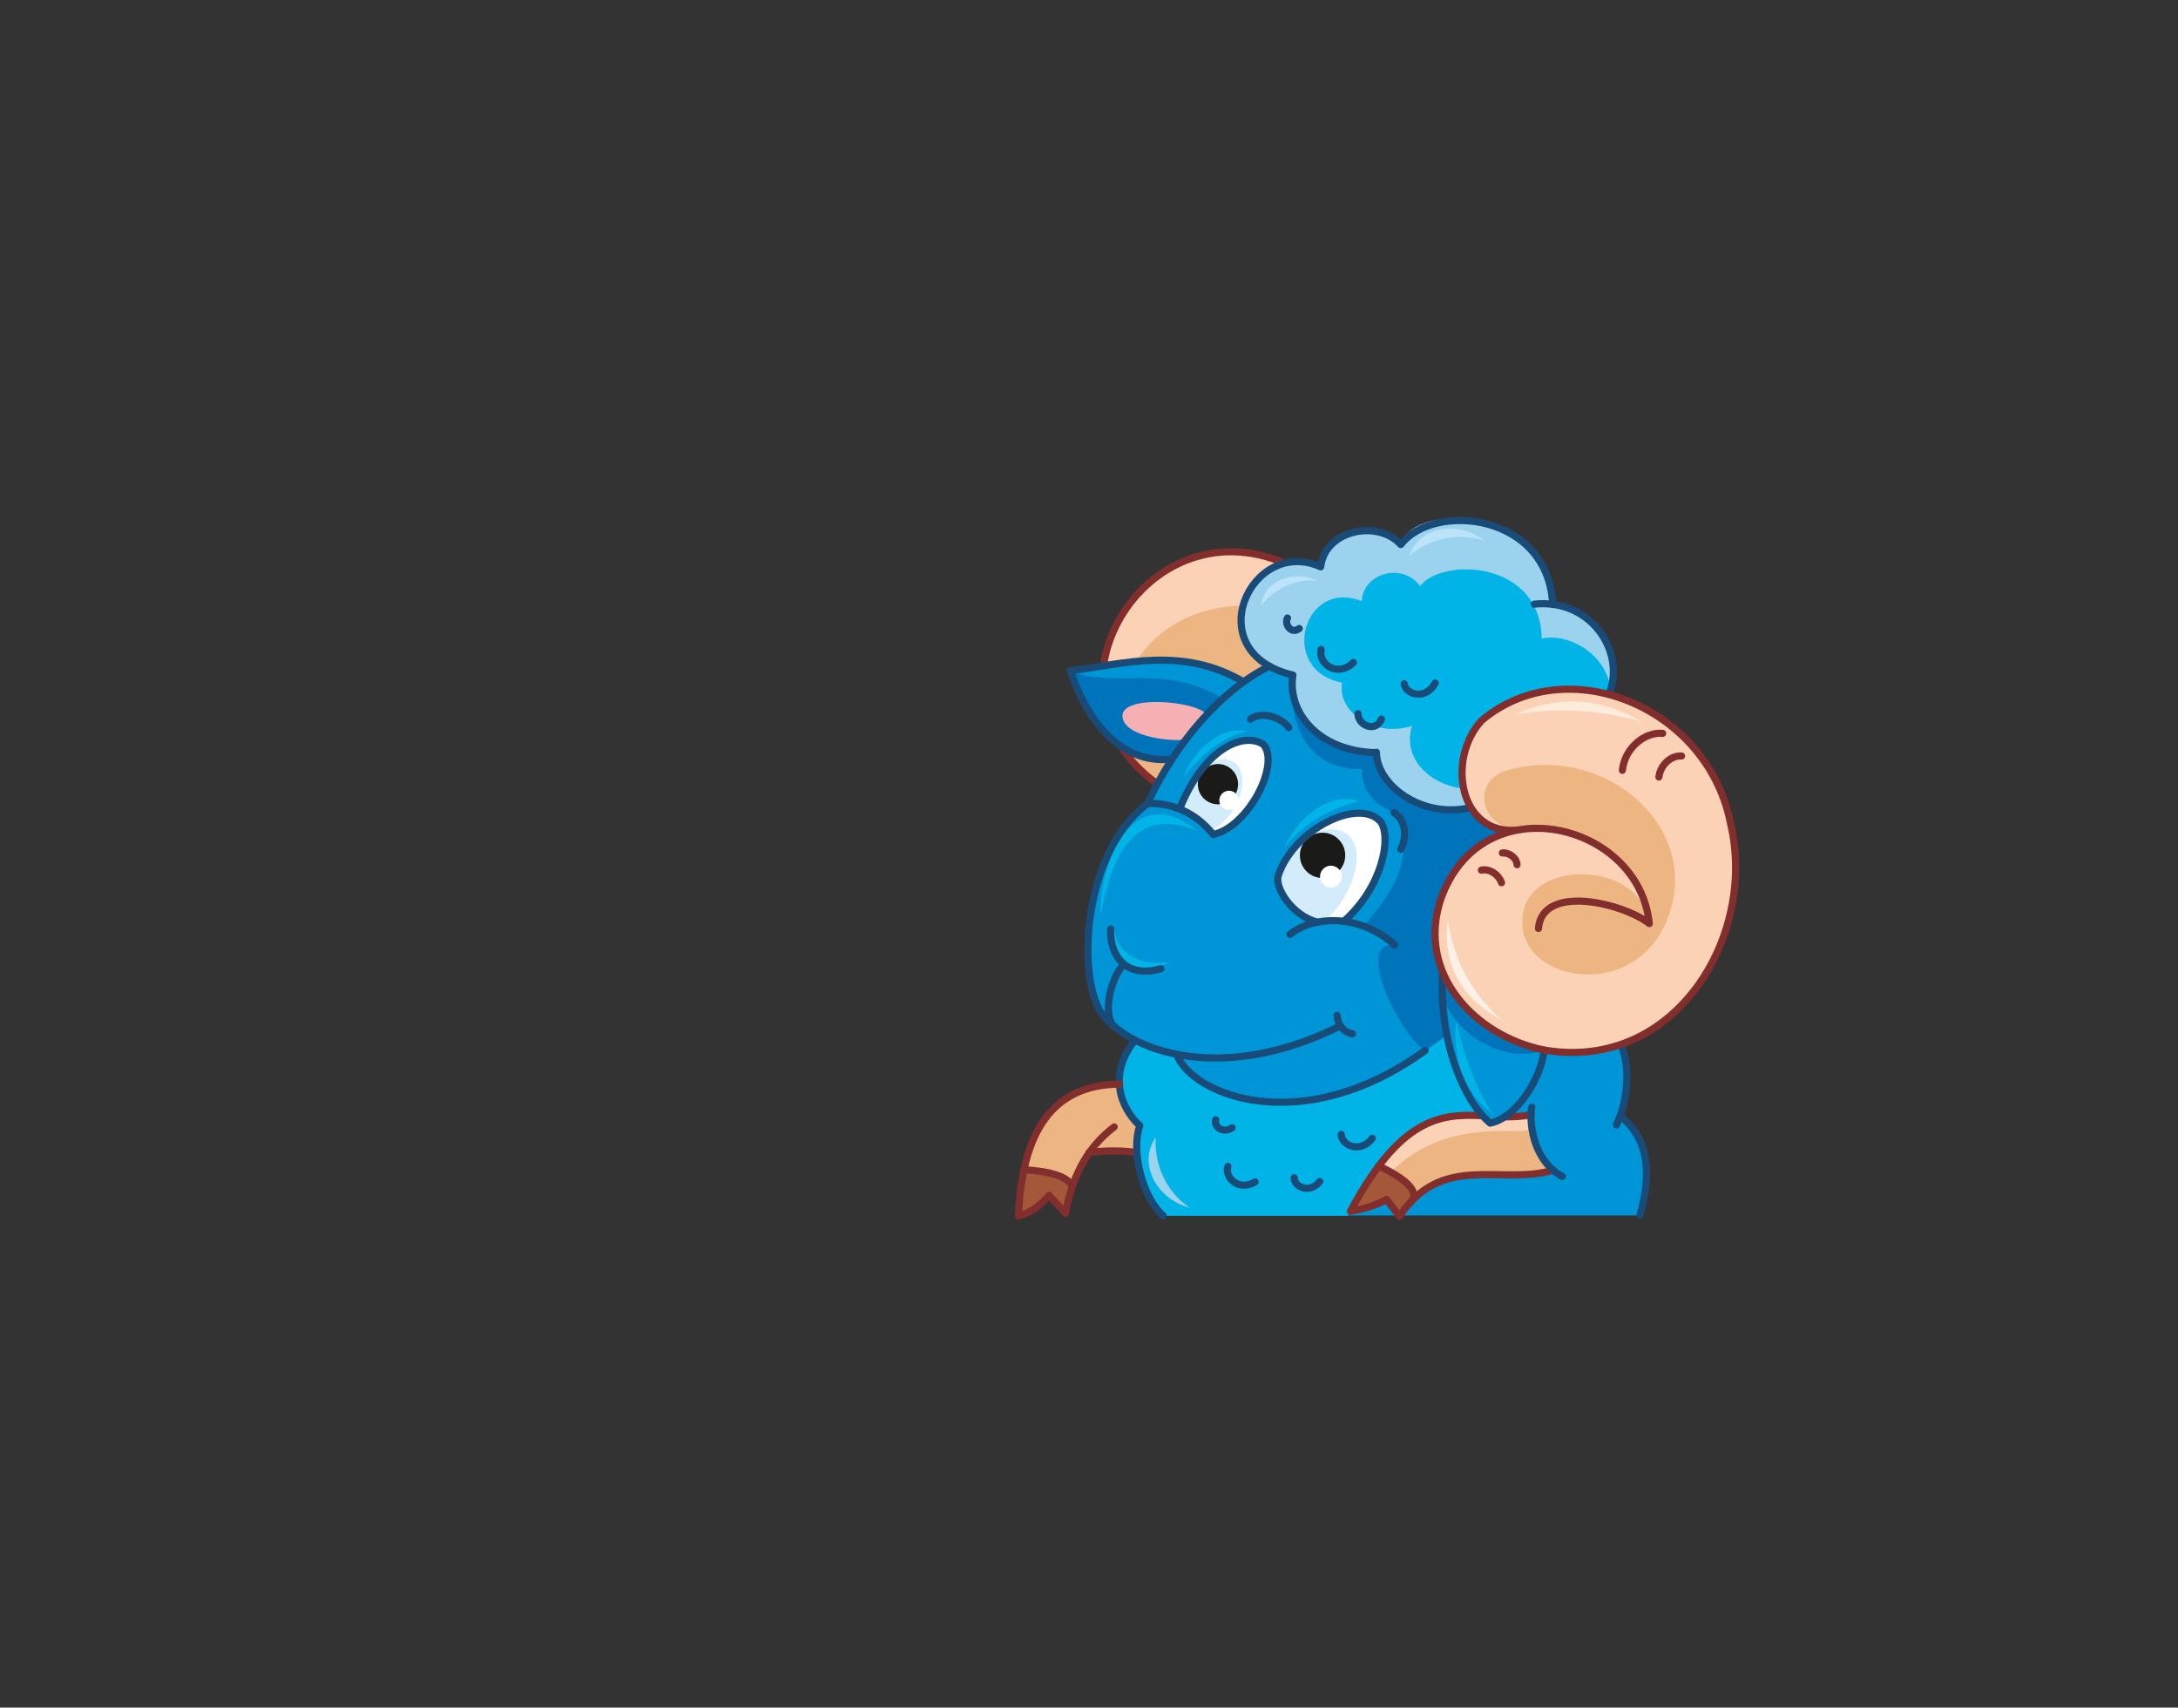 <?xml version="1.0" encoding="utf-8"?>
<!-- Generator: Adobe Illustrator 21.1.0, SVG Export Plug-In . SVG Version: 6.00 Build 0)  -->
<svg version="1.1" id="Layer_1" xmlns="http://www.w3.org/2000/svg" xmlns:xlink="http://www.w3.org/1999/xlink" x="0px" y="0px"
	 viewBox="0 0 519 407" style="enable-background:new 0 0 519 407;" xml:space="preserve">
<rect x="0" y="0" width="519" height="407" fill="#333333" stroke="none"/>
<style type="text/css">
	.st0{fill-rule:evenodd;clip-rule:evenodd;fill:#EDB581;}
	.st1{fill-rule:evenodd;clip-rule:evenodd;fill:#00B4E8;}
	.st2{fill-rule:evenodd;clip-rule:evenodd;fill:#0095D6;}
	.st3{fill-rule:evenodd;clip-rule:evenodd;fill:#FBD2B6;}
	.st4{fill-rule:evenodd;clip-rule:evenodd;fill:#0074BA;}
	.st5{fill:none;stroke:#822E2D;stroke-width:1.702;stroke-linecap:round;stroke-linejoin:round;stroke-miterlimit:22.926;}
	.st6{fill-rule:evenodd;clip-rule:evenodd;fill:#9BD3EE;}
	.st7{fill-rule:evenodd;clip-rule:evenodd;fill:#F5B0B4;}
	.st8{fill-rule:evenodd;clip-rule:evenodd;fill:#FFFFFF;}
	.st9{fill-rule:evenodd;clip-rule:evenodd;fill:#D3ECFB;}
	.st10{fill-rule:evenodd;clip-rule:evenodd;fill:#1A1A18;}
	.st11{fill:none;stroke:#194B79;stroke-width:1.702;stroke-linecap:round;stroke-linejoin:round;stroke-miterlimit:22.926;}
	.st12{fill-rule:evenodd;clip-rule:evenodd;fill:#A35939;}
	.st13{fill-rule:evenodd;clip-rule:evenodd;fill:#FDEBDB;}
	.st14{fill-rule:evenodd;clip-rule:evenodd;fill:#FDF1E7;}
	.st15{fill-rule:evenodd;clip-rule:evenodd;fill:#BBE3F9;}
</style>
<path class="st0" d="M266.8,258.4c-13,0.1-20.1,7.5-22.8,20.5l9,1.8l2.5,2.1l4-7.9h11.3l1.3-5.9L266.8,258.4z"/>
<path class="st1" d="M270.5,247.9l88.7-20.1l27.2,21.2c2.6,11.5,0.1,18.8-4.7,24.2l-16.8-7.5c-17.4,0.2-32.3-1.5-43.8,24.1h-43.8
	c-4-3.8-7.9-13.7-5.6-21.5C267.4,264.6,264.2,255.9,270.5,247.9z"/>
<path class="st2" d="M359.2,227.8l27.2,21.2c2.6,11.5,0.8,13.1-0.3,17c6.6,4.9,8,11.6,5.2,22.3l-0.5,1.4H321l2-4l6.4-1.8l5.2,4.5
	c8.2-11.7,23.7-6.4,35.5-9.5c-3.7-2.8-5.5-7.2-5.2-13.2l-6.3,0.5l-10.5-8.6C355.9,249.8,342.1,241.5,359.2,227.8z"/>
<path class="st3" d="M275.7,186.8l32.4-26l-2.1-26.7C273,120.1,245.6,164.9,275.7,186.8z"/>
<path class="st3" d="M370.1,278.9c-3.5-3.1-5.2-7.5-5.2-13.2c-13.8,2.8-26.1-8.7-43.1,23c3.1-0.5,6-1.4,8.6-2.8l3.1,4
	C343.6,274.7,357.9,282.6,370.1,278.9z"/>
<path class="st0" d="M370.1,278.9c-3.5-3.1-5.1-4.5-5.1-10.2c-0.6,3.4-25.8-6-39.9,19.3c3.1-0.5,2.7-0.7,5.3-2.1l3.1,4
	C343.6,274.7,357.9,282.6,370.1,278.9z"/>
<path class="st2" d="M343.8,233.5c5.1,9.2,16,15.7,25.1,17c-1.8,3-1.3,9.4-13.8,17.3C347.9,260.4,341.4,245.2,343.8,233.5z"/>
<path class="st0" d="M275.7,186.8l38.5-14.8l-2-25.1C274.7,134.6,254.9,169.4,275.7,186.8z"/>
<path class="st2" d="M280.2,251.2c7.3,11.5,33.8,21.5,64.6-4.6l-1-14.8c-6.9-16.5,4.8-32.6,18.3-34.1c-4.9,0.9-8.7-0.7-11.3-4.8
	l-33.3-42.2l-15.1,8c-11.5,5.6-22.6,18.6-29.1,32.8c-16.4,12.3-17,44.8-9.7,51.4C267.3,246.7,273,249.8,280.2,251.2z"/>
<path class="st4" d="M339.5,250.4l4.8-3.3l-0.1-8.5c4,9.4,15.5,14.9,23.8,11.7l-24.3-18.4c-6.9-16.5,4.8-32.6,18.3-34.1
	c-4.9,0.9-8.7-0.7-11.3-4.8l-42.6-32.1c-1.5,14.1,5.3,22.7,16.4,22.4c0,5.5,3.2,8.4,7.6,10.4c5.8,8.8,0.3,18.8-7.2,27l7.3,4.4
	C322.6,224.8,333.7,246.6,339.5,250.4z"/>
<path class="st5" d="M306,134.2c-33.1-14.1-60.5,30.7-30.3,52.6"/>
<path class="st6" d="M328,179.3c1.2,8,7,14.2,21.9,13.3c-4.4-17.6,2.4-30.2,33.7-27.9c3.5-9-2.3-19.1-13.7-20.6
	c-0.5-21.9-32.4-25.5-36.2-14.3c-5.1-6.9-19.2-4.4-19.1,5.3c-16.6-7.4-29.5,20.4-6.6,25.8C306.7,169.4,313.9,179,328,179.3z"/>
<path class="st1" d="M336.5,173c-2.6,7.8,4.6,16,17.4,15.2c-3.8-15.1,2.9-21.5,29.8-19.5c2-11.4-9.2-18.1-16.3-16.5
	c-0.4-18.8-23.9-19.3-29-12.5c-4.4-5.9-13.7-2.9-13.9,3.6c-14-5.6-20,16.5-4.7,19.4C318.6,169.9,327.8,175.9,336.5,173z"/>
<path class="st2" d="M279.3,180.9c5-7.6,10.7-13.7,17-18.4c-14.4-8.5-28.6-4.3-41.2-2.6C258.3,170.3,266.2,182.6,279.3,180.9z"/>
<path class="st4" d="M279.3,180.9c5-7.6,5.9-9.8,12.2-14.4c-14.4-8.5-25.4-2.3-36.4-6.5C258.3,170.3,266.2,182.6,279.3,180.9z"/>
<path class="st7" d="M283.4,175.8l4.2-5.4c-2.2-3.4-21-5-20.1,0.6C268.3,176.6,283.8,177.1,283.4,175.8z"/>
<path class="st6" d="M283.4,287.8c-5.6-3.8-8.4-10.4-8-16.7C270.9,277.6,276,286,283.4,287.8z"/>
<path class="st1" d="M278.7,229.3c-7.7,1.1-13-2.5-13.2-8.4C264,229.7,269.5,233.7,278.7,229.3z M262.3,218c-0.7-9.8,6.5-33.1,23-20
	C267.6,190.8,264.1,209.6,262.3,218z M306.1,202c4.7-5.8,9.9-8.9,17.8-11.1C317.4,188.8,309.6,194,306.1,202z M281.9,185.5
	c3.5-4.9,9.5-10.1,15.4-11.2C290.7,172.8,284.2,179.1,281.9,185.5z M347.1,243.3c1.4,7.3,5,17.6,9,22.5
	C348.8,260.9,345.8,251.1,347.1,243.3z"/>
<path class="st3" d="M362.1,197.8c-6.4-0.5-16,7.5-18.9,16.6c-5.8,17.6,8.1,32.6,24.8,35.9c31.1,5.2,50.6-27.1,44.3-53.9
	c-5.4-28.1-39.2-41.6-59.3-24.7C344.4,181,347.8,199.6,362.1,197.8z"/>
<path class="st0" d="M362.1,197.8c16.9-2.5,30.1,10.8,30.8,22.3c-1.6-15.9-32.5-15.8-30,1.4c1.9,13.6,29.5,16.9,35.4-5.4
	c5.6-20.7-17.3-39.2-39.8-32.3C350.4,186.8,353.1,197.5,362.1,197.8z"/>
<path class="st8" d="M313.9,219.8l6.3-0.2c9.1-8,11.4-19.7,8.9-23.6c-5.1-6.2-20.9,1.7-24.5,12.7
	C303.7,211.3,307.6,218.1,313.9,219.8z"/>
<path class="st9" d="M321.2,199c-5.4-4.3-14.5,2.3-16.7,10.4l2.9,6.4l5.6,3.8l2,0.1C320.8,216.4,326.5,203.3,321.2,199z"/>
<path class="st8" d="M281.2,192.9l-0.6-0.2c3.5,1.1,5.8,2.9,8.5,6.3c8.4-1.8,16.1-16.9,11.9-21.5C296.3,174.5,287,178.5,281.2,192.9
	z"/>
<path class="st9" d="M294.5,182c-5.1-4-11,4.3-13.1,10.5l7.1,5.6C294.6,194.9,298.3,186.1,294.5,182z"/>
<ellipse transform="matrix(2.128460e-02 -1 1 2.128460e-02 104.549 514.632)" class="st10" cx="315.1" cy="203.9" rx="5.4" ry="5.4"/>
<path class="st5" d="M259.5,274.7c4-0.5,7.7-0.5,11.3,0"/>
<ellipse transform="matrix(2.094653e-02 -1 1 2.094653e-02 101.405 521.66)" class="st8" cx="317.1" cy="209.1" rx="2.6" ry="2.6"/>
<ellipse transform="matrix(2.155310e-02 -1 1 2.155310e-02 96.974 473.078)" class="st10" cx="290.2" cy="187" rx="4.8" ry="4.8"/>
<ellipse transform="matrix(2.131166e-02 -1 1 2.131166e-02 95.817 479.502)" class="st8" cx="292.8" cy="190.8" rx="2.3" ry="2.3"/>
<path class="st5" d="M386.6,183.6c0.6-5.5,5.5-9.2,9.6-8.8"/>
<path class="st5" d="M395.3,185.2c0.4-3.1,3.1-5.2,5.4-5"/>
<path class="st5" d="M393,220.1c-6.4-4.9-25.5-9.5-26.4,1.2"/>
<path class="st11" d="M332.2,193.7c2.7,1.8,3.2,5.5,1.6,8.7 M307.4,222.7c5.9-4.7,16.9-4.7,24.9,2.5 M276.6,230.9
	c-8.8,2.5-12.3-3.8-11.9-9.5 M277.2,289.8c-4.8-4.2-7.8-15.1-5.6-21.5c-4.8-4.4-7.5-12.4-1.2-20.3 M280.3,251.2
	c3.7,9.9,30,20.4,59.3-0.8 M302.5,158.8c-11.5,5.6-22.6,18.6-29.1,32.8c-16.4,12.3-17,44.8-9.7,51.4c9,9.3,30.5,14.2,55.7,1.5
	 M322.3,246.4c-2.1-0.3-3.5-2.1-3.7-4.4 M296.3,162.5c-14.4-8.5-28.6-4.3-41.2-2.6c3.3,10.3,11.2,22.6,24.2,21"/>
<path class="st12" d="M337,285.7c-0.3-3.3-3.2-5.9-8.5-7.8c-2.2,2.9-4.4,6.4-6.7,10.8c3.1-0.5,6-1.4,8.6-2.8l3.1,4
	C334.6,288.2,335.8,286.9,337,285.7z"/>
<path class="st13" d="M360.9,170.4c9.5-1.9,19.1-1.3,30.1,1.5C380.8,166,370.8,165.8,360.9,170.4z"/>
<path class="st14" d="M357.8,243.1c-7-6.3-11.2-13.7-12.8-23.8C343.5,231.4,349.7,238.7,357.8,243.1z"/>
<path class="st5" d="M358,203.3c2-0.1,3.5,1.5,3.5,2.8"/>
<path class="st5" d="M353,207.4c1.7-0.4,4,0.8,4.8,3"/>
<path class="st5" d="M352.8,265.9c-9.5-0.4-19.1,0.5-31,22.8c3.1-0.5,6-1.4,8.6-2.8l3.1,4c10.1-15.3,24.4-7.3,36.6-11 M364.9,265.7
	c-2.1,0.4-4.1,0.5-6.1,0.5"/>
<path class="st11" d="M385.2,268.1c2.8-6,3.3-13.9,1.1-19 M368,250.3c-1.1,7.9-7.2,16.3-12.9,17.4c-6-5-12.1-18.4-11.4-35.8
	 M328,179.3c0,7.6,10.4,15.7,21.9,13.3 M370,144.1c-1.1-21.9-28.4-24.5-36.2-14.3c-5.4-6-18-3.6-19.1,5.3
	c-16.6-7.4-29.5,20.4-6.6,25.8c-1.4,8.5,5.7,18.2,19.9,18.5 M383.7,164.7c3.4-10.1-5.1-22.1-18.1-20.7 M386.1,266
	c7,5.6,7.4,13.9,4.7,23.7"/>
<path class="st5" d="M328.5,277.9c6.2,2.9,10.3,6.2,7.5,8.8"/>
<path class="st12" d="M255.6,282.3l-5.5-2.6l-6.4-0.1c-0.6,3.1-1,6.5-1.1,10.2c2.4-0.5,4.9-2.1,7.3-4.9l3.9,4.3
	C254.3,286.7,254.9,284.4,255.6,282.3z"/>
<path class="st5" d="M266.8,258.4c-16.3,0.1-23.3,11.8-24.1,31.4c2.4-0.5,4.9-2.1,7.3-4.9l3.9,4.3c1.5-8.5,5-15.6,11.6-20.6"/>
<path class="st5" d="M244,278.8c6.4,0.4,10.2,1.6,11.5,3.8"/>
<path class="st5" d="M393,220.1c-2.4-24.1-40-33.4-49.7-5.7c-5.8,17.6,8.1,32.6,24.8,35.9c31.1,5.2,50.6-27.1,44.3-53.9
	c-5.4-28.1-39.2-41.6-59.3-24.7c-8.6,9.3-5.3,27.9,9,26.1"/>
<path class="st11" d="M327,271.3c-2.7,3.7-7.3,1.8-7.4-0.9 M314.5,281.6c-2.3,3-6.1,1.4-6.1-0.9 M299.1,281.7
	c-3.9,2.4-7.4-1.1-6.5-3.7 M293.6,268.8c-2.2,1.5-4.4-0.3-3.9-1.9 M365,263.9c-0.8,5.2,1.2,13.4,7.3,16.5 M329.2,171.4
	c-1.4,3.4-5.7,1.4-5.6-1.3 M342,162.8c-2.1,4-6.9,3-7.4,0.2 M309.6,149.8c-1.9,1.5-3.6-1-2.8-2.5 M322.5,157.9
	c-3.6,3.6-8.4,0.6-7.7-3.1 M298,171.4c2.5-1.9,7.1-0.6,9.1,2 M273.3,191.5c5.8-0.2,11.5,2,15.8,7.4c8.4-1.8,16.1-16.9,11.9-21.5
	c-4.8-3-14.1,1-19.9,15.4 M320.2,219.6c9.1-8,11.4-19.7,8.9-23.6c-5.1-6.2-20.9,1.7-24.5,12.7c-0.9,2.6,3,9.4,9.3,11.1 M267.8,229.8
	c-3.3,3.5-5.1,12.1-2.3,14.9"/>
<path class="st15" d="M313.9,138.4c-5.3-0.5-10.4,2-13.4,6C301.2,138.2,308.5,135.8,313.9,138.4z M353.8,128.9
	c-6.3-2.1-13.2-0.5-17.9,3.5C338.3,125.1,347.9,124.2,353.8,128.9z"/>
</svg>
